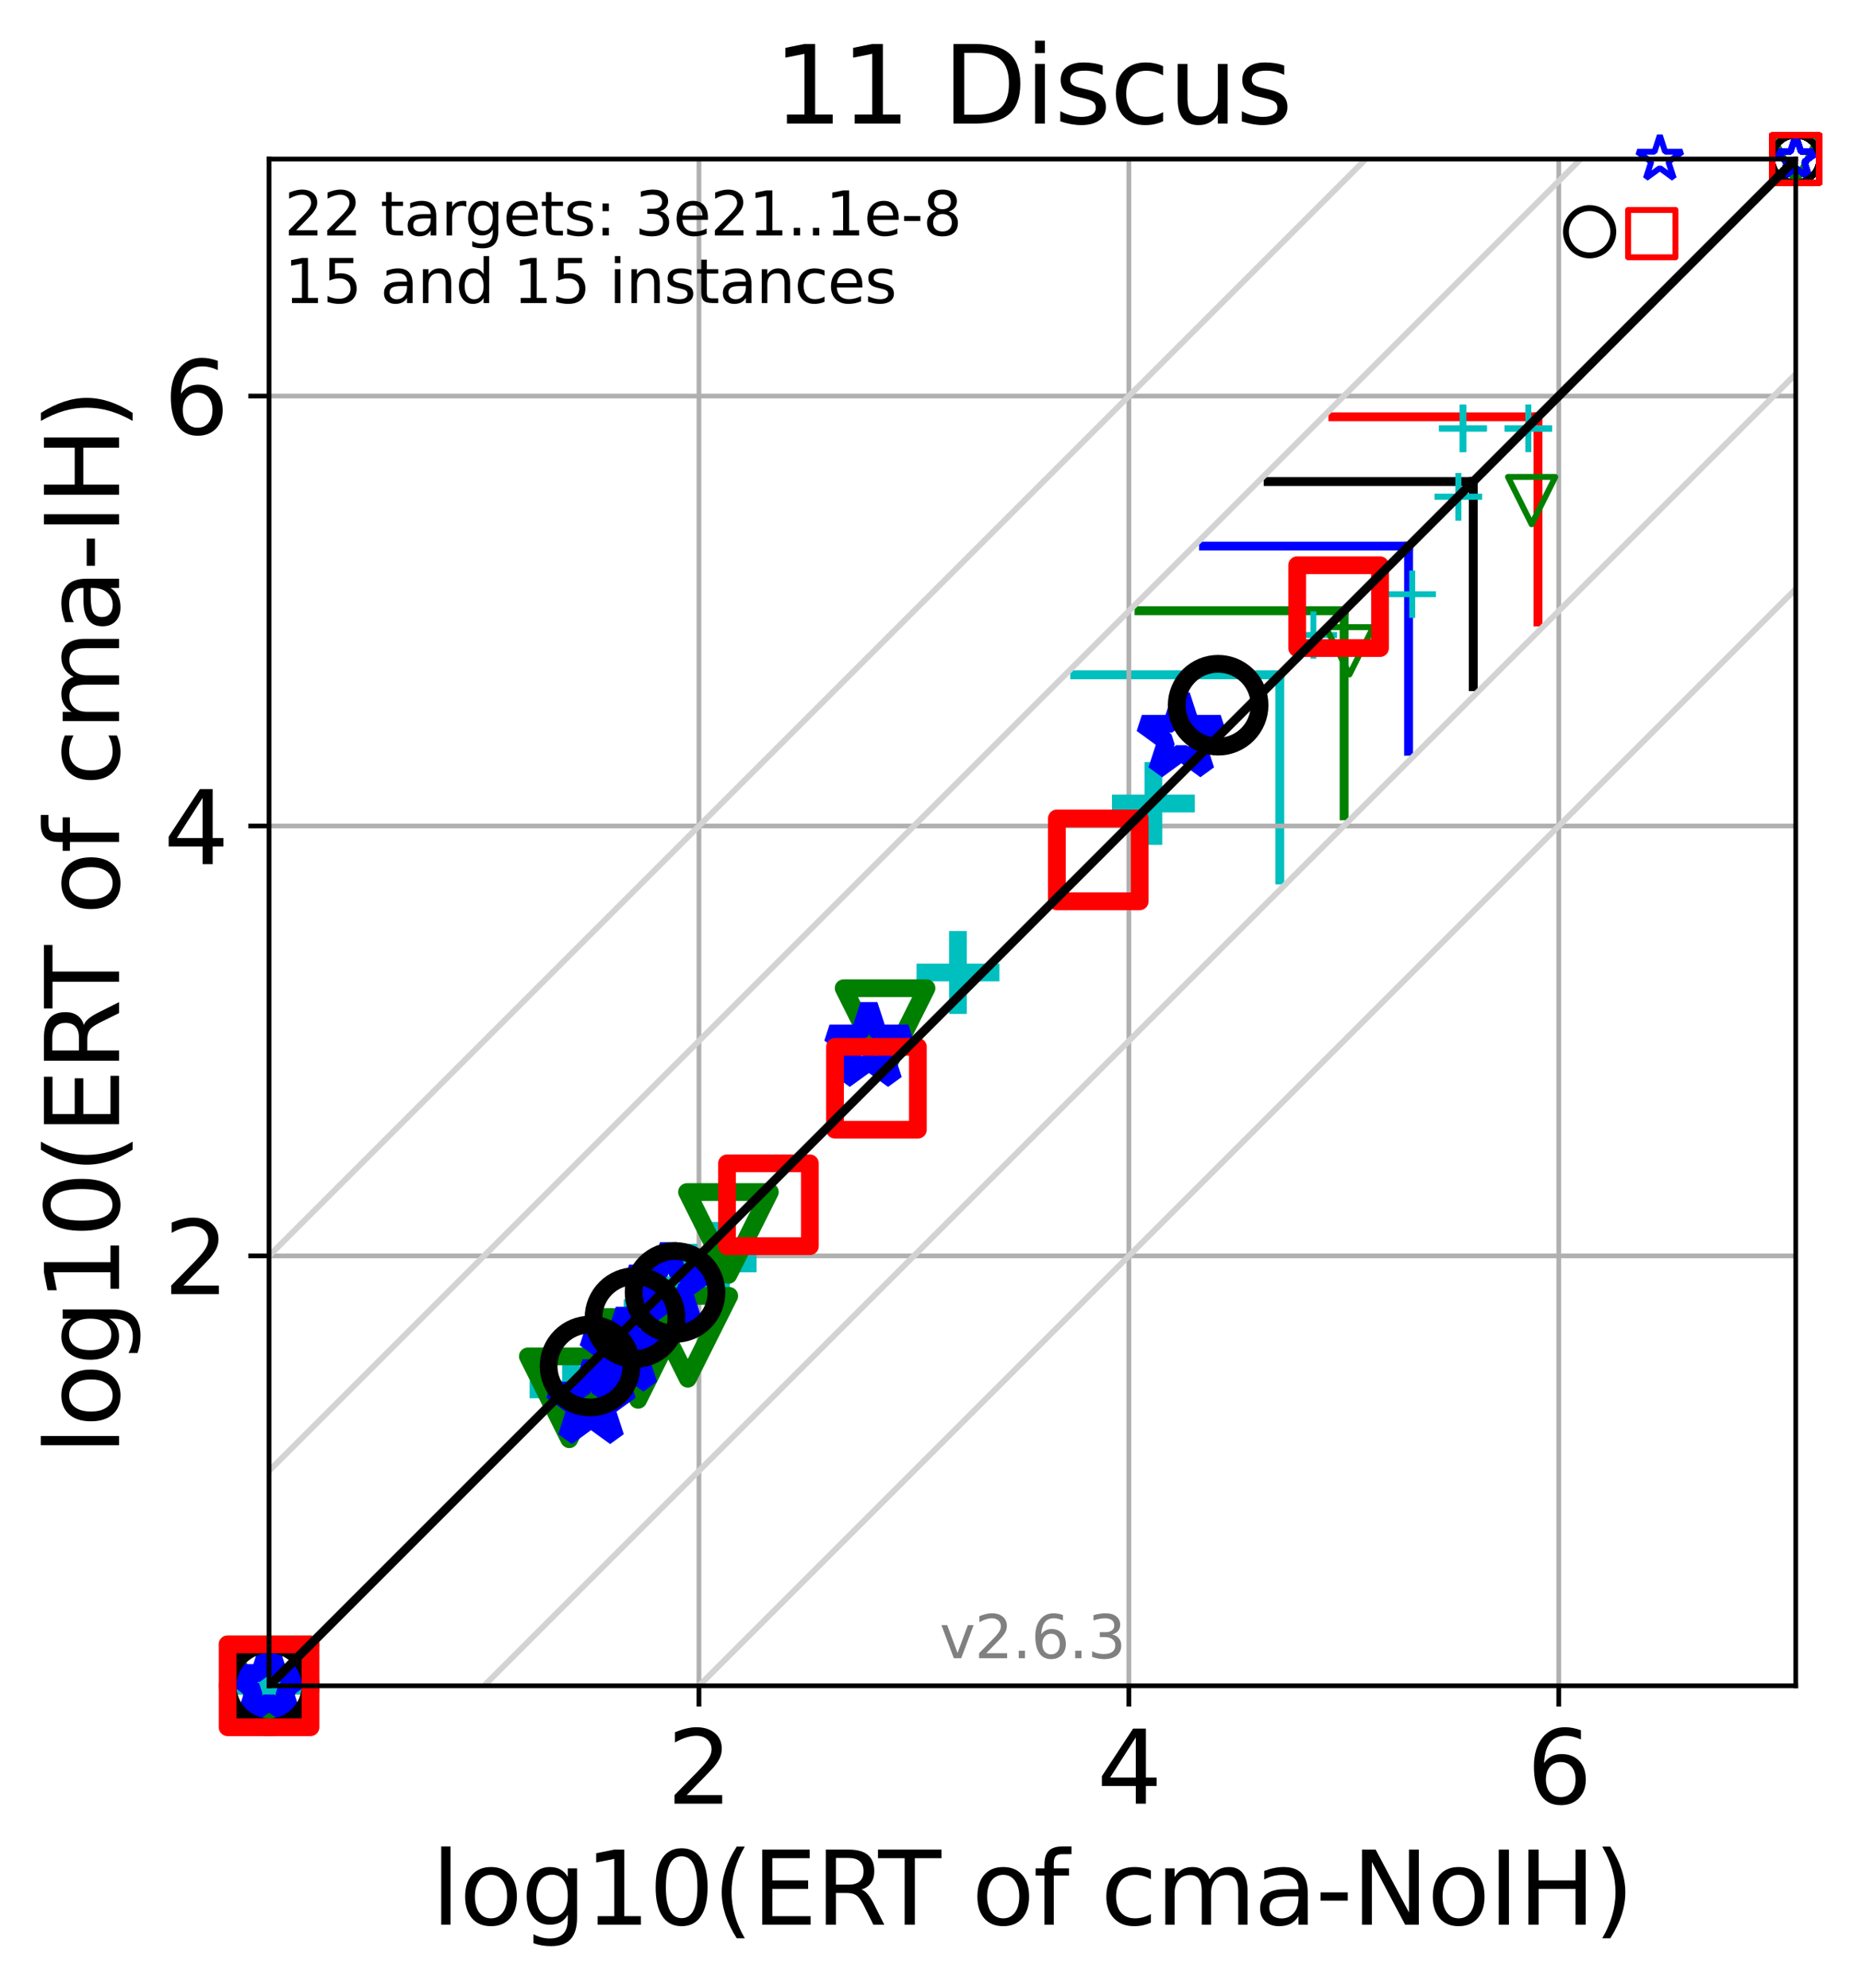 <?xml version="1.0" encoding="utf-8" standalone="no"?>
<!DOCTYPE svg PUBLIC "-//W3C//DTD SVG 1.1//EN"
  "http://www.w3.org/Graphics/SVG/1.1/DTD/svg11.dtd">
<svg height="335.983pt" version="1.1" viewBox="0 0 314.669 335.983" width="314.669pt" xmlns="http://www.w3.org/2000/svg" xmlns:xlink="http://www.w3.org/1999/xlink">
 <defs>
  <style type="text/css">*{stroke-linecap:butt;stroke-linejoin:round;}</style>
 </defs>
 <g id="figure_1">
  <g id="patch_1">
   <path d="M 0 335.983 
L 314.669 335.983 
L 314.669 -0 
L 0 -0 
z
" style="fill:#ffffff;"/>
  </g>
  <g id="axes_1">
   <g id="patch_2">
    <path d="M 45.469 284.877 
L 303.469 284.877 
L 303.469 26.877 
L 45.469 26.877 
z
" style="fill:#ffffff;"/>
   </g>
   <g id="line2d_1">
    <path clip-path="url(#p638dc350b0)" d="M 216.282 148.694 
L 216.282 114.031 
" style="fill:none;stroke:#00bfbf;stroke-linecap:square;stroke-width:1.5;"/>
   </g>
   <g id="line2d_2">
    <path clip-path="url(#p638dc350b0)" d="M 181.619 114.031 
L 216.282 114.031 
" style="fill:none;stroke:#00bfbf;stroke-linecap:square;stroke-width:1.5;"/>
   </g>
   <g id="line2d_3">
    <path clip-path="url(#p638dc350b0)" d="M 227.148 137.861 
L 227.148 103.198 
" style="fill:none;stroke:#008000;stroke-linecap:square;stroke-width:1.5;"/>
   </g>
   <g id="line2d_4">
    <path clip-path="url(#p638dc350b0)" d="M 192.485 103.198 
L 227.148 103.198 
" style="fill:none;stroke:#008000;stroke-linecap:square;stroke-width:1.5;"/>
   </g>
   <g id="line2d_5">
    <path clip-path="url(#p638dc350b0)" d="M 238.046 126.95 
L 238.046 92.287 
" style="fill:none;stroke:#0000ff;stroke-linecap:square;stroke-width:1.5;"/>
   </g>
   <g id="line2d_6">
    <path clip-path="url(#p638dc350b0)" d="M 203.383 92.287 
L 238.046 92.287 
" style="fill:none;stroke:#0000ff;stroke-linecap:square;stroke-width:1.5;"/>
   </g>
   <g id="line2d_7">
    <path clip-path="url(#p638dc350b0)" d="M 248.974 116.035 
L 248.974 81.372 
" style="fill:none;stroke:#000000;stroke-linecap:square;stroke-width:1.5;"/>
   </g>
   <g id="line2d_8">
    <path clip-path="url(#p638dc350b0)" d="M 214.311 81.372 
L 248.974 81.372 
" style="fill:none;stroke:#000000;stroke-linecap:square;stroke-width:1.5;"/>
   </g>
   <g id="line2d_9">
    <path clip-path="url(#p638dc350b0)" d="M 259.91 105.099 
L 259.91 70.436 
" style="fill:none;stroke:#ff0000;stroke-linecap:square;stroke-width:1.5;"/>
   </g>
   <g id="line2d_10">
    <path clip-path="url(#p638dc350b0)" d="M 225.247 70.436 
L 259.91 70.436 
" style="fill:none;stroke:#ff0000;stroke-linecap:square;stroke-width:1.5;"/>
   </g>
   <g id="matplotlib.axis_1">
    <g id="xtick_1">
     <g id="line2d_11">
      <path clip-path="url(#p638dc350b0)" d="M 118.12 284.877 
L 118.12 26.877 
" style="fill:none;stroke:#b0b0b0;stroke-linecap:square;stroke-width:0.8;"/>
     </g>
     <g id="line2d_12">
      <defs>
       <path d="M 0 0 
L 0 3.5 
" id="m51eb4100ab" style="stroke:#000000;stroke-width:0.8;"/>
      </defs>
      <g>
       <use style="stroke:#000000;stroke-width:0.8;" x="118.12" xlink:href="#m51eb4100ab" y="284.877"/>
      </g>
     </g>
     <g id="text_1">
      <!-- 2 -->
      <g transform="translate(112.711 304.795)scale(0.17 -0.17)">
       <defs>
        <path d="M 1228 531 
L 3431 531 
L 3431 0 
L 469 0 
L 469 531 
Q 828 903 1448 1529 
Q 2069 2156 2228 2338 
Q 2531 2678 2651 2914 
Q 2772 3150 2772 3378 
Q 2772 3750 2511 3984 
Q 2250 4219 1831 4219 
Q 1534 4219 1204 4116 
Q 875 4013 500 3803 
L 500 4441 
Q 881 4594 1212 4672 
Q 1544 4750 1819 4750 
Q 2544 4750 2975 4387 
Q 3406 4025 3406 3419 
Q 3406 3131 3298 2873 
Q 3191 2616 2906 2266 
Q 2828 2175 2409 1742 
Q 1991 1309 1228 531 
z
" id="DejaVuSans-32" transform="scale(0.016)"/>
       </defs>
       <use xlink:href="#DejaVuSans-32"/>
      </g>
     </g>
    </g>
    <g id="xtick_2">
     <g id="line2d_13">
      <path clip-path="url(#p638dc350b0)" d="M 190.77 284.877 
L 190.77 26.877 
" style="fill:none;stroke:#b0b0b0;stroke-linecap:square;stroke-width:0.8;"/>
     </g>
     <g id="line2d_14">
      <g>
       <use style="stroke:#000000;stroke-width:0.8;" x="190.77" xlink:href="#m51eb4100ab" y="284.877"/>
      </g>
     </g>
     <g id="text_2">
      <!-- 4 -->
      <g transform="translate(185.362 304.795)scale(0.17 -0.17)">
       <defs>
        <path d="M 2419 4116 
L 825 1625 
L 2419 1625 
L 2419 4116 
z
M 2253 4666 
L 3047 4666 
L 3047 1625 
L 3713 1625 
L 3713 1100 
L 3047 1100 
L 3047 0 
L 2419 0 
L 2419 1100 
L 313 1100 
L 313 1709 
L 2253 4666 
z
" id="DejaVuSans-34" transform="scale(0.016)"/>
       </defs>
       <use xlink:href="#DejaVuSans-34"/>
      </g>
     </g>
    </g>
    <g id="xtick_3">
     <g id="line2d_15">
      <path clip-path="url(#p638dc350b0)" d="M 263.42 284.877 
L 263.42 26.877 
" style="fill:none;stroke:#b0b0b0;stroke-linecap:square;stroke-width:0.8;"/>
     </g>
     <g id="line2d_16">
      <g>
       <use style="stroke:#000000;stroke-width:0.8;" x="263.42" xlink:href="#m51eb4100ab" y="284.877"/>
      </g>
     </g>
     <g id="text_3">
      <!-- 6 -->
      <g transform="translate(258.012 304.795)scale(0.17 -0.17)">
       <defs>
        <path d="M 2113 2584 
Q 1688 2584 1439 2293 
Q 1191 2003 1191 1497 
Q 1191 994 1439 701 
Q 1688 409 2113 409 
Q 2538 409 2786 701 
Q 3034 994 3034 1497 
Q 3034 2003 2786 2293 
Q 2538 2584 2113 2584 
z
M 3366 4563 
L 3366 3988 
Q 3128 4100 2886 4159 
Q 2644 4219 2406 4219 
Q 1781 4219 1451 3797 
Q 1122 3375 1075 2522 
Q 1259 2794 1537 2939 
Q 1816 3084 2150 3084 
Q 2853 3084 3261 2657 
Q 3669 2231 3669 1497 
Q 3669 778 3244 343 
Q 2819 -91 2113 -91 
Q 1303 -91 875 529 
Q 447 1150 447 2328 
Q 447 3434 972 4092 
Q 1497 4750 2381 4750 
Q 2619 4750 2861 4703 
Q 3103 4656 3366 4563 
z
" id="DejaVuSans-36" transform="scale(0.016)"/>
       </defs>
       <use xlink:href="#DejaVuSans-36"/>
      </g>
     </g>
    </g>
    <g id="text_4">
     <!-- log10(ERT of cma-NoIH) -->
     <g transform="translate(72.925 325.247)scale(0.17 -0.17)">
      <defs>
       <path d="M 603 4863 
L 1178 4863 
L 1178 0 
L 603 0 
L 603 4863 
z
" id="DejaVuSans-6c" transform="scale(0.016)"/>
       <path d="M 1959 3097 
Q 1497 3097 1228 2736 
Q 959 2375 959 1747 
Q 959 1119 1226 758 
Q 1494 397 1959 397 
Q 2419 397 2687 759 
Q 2956 1122 2956 1747 
Q 2956 2369 2687 2733 
Q 2419 3097 1959 3097 
z
M 1959 3584 
Q 2709 3584 3137 3096 
Q 3566 2609 3566 1747 
Q 3566 888 3137 398 
Q 2709 -91 1959 -91 
Q 1206 -91 779 398 
Q 353 888 353 1747 
Q 353 2609 779 3096 
Q 1206 3584 1959 3584 
z
" id="DejaVuSans-6f" transform="scale(0.016)"/>
       <path d="M 2906 1791 
Q 2906 2416 2648 2759 
Q 2391 3103 1925 3103 
Q 1463 3103 1205 2759 
Q 947 2416 947 1791 
Q 947 1169 1205 825 
Q 1463 481 1925 481 
Q 2391 481 2648 825 
Q 2906 1169 2906 1791 
z
M 3481 434 
Q 3481 -459 3084 -895 
Q 2688 -1331 1869 -1331 
Q 1566 -1331 1297 -1286 
Q 1028 -1241 775 -1147 
L 775 -588 
Q 1028 -725 1275 -790 
Q 1522 -856 1778 -856 
Q 2344 -856 2625 -561 
Q 2906 -266 2906 331 
L 2906 616 
Q 2728 306 2450 153 
Q 2172 0 1784 0 
Q 1141 0 747 490 
Q 353 981 353 1791 
Q 353 2603 747 3093 
Q 1141 3584 1784 3584 
Q 2172 3584 2450 3431 
Q 2728 3278 2906 2969 
L 2906 3500 
L 3481 3500 
L 3481 434 
z
" id="DejaVuSans-67" transform="scale(0.016)"/>
       <path d="M 794 531 
L 1825 531 
L 1825 4091 
L 703 3866 
L 703 4441 
L 1819 4666 
L 2450 4666 
L 2450 531 
L 3481 531 
L 3481 0 
L 794 0 
L 794 531 
z
" id="DejaVuSans-31" transform="scale(0.016)"/>
       <path d="M 2034 4250 
Q 1547 4250 1301 3770 
Q 1056 3291 1056 2328 
Q 1056 1369 1301 889 
Q 1547 409 2034 409 
Q 2525 409 2770 889 
Q 3016 1369 3016 2328 
Q 3016 3291 2770 3770 
Q 2525 4250 2034 4250 
z
M 2034 4750 
Q 2819 4750 3233 4129 
Q 3647 3509 3647 2328 
Q 3647 1150 3233 529 
Q 2819 -91 2034 -91 
Q 1250 -91 836 529 
Q 422 1150 422 2328 
Q 422 3509 836 4129 
Q 1250 4750 2034 4750 
z
" id="DejaVuSans-30" transform="scale(0.016)"/>
       <path d="M 1984 4856 
Q 1566 4138 1362 3434 
Q 1159 2731 1159 2009 
Q 1159 1288 1364 580 
Q 1569 -128 1984 -844 
L 1484 -844 
Q 1016 -109 783 600 
Q 550 1309 550 2009 
Q 550 2706 781 3412 
Q 1013 4119 1484 4856 
L 1984 4856 
z
" id="DejaVuSans-28" transform="scale(0.016)"/>
       <path d="M 628 4666 
L 3578 4666 
L 3578 4134 
L 1259 4134 
L 1259 2753 
L 3481 2753 
L 3481 2222 
L 1259 2222 
L 1259 531 
L 3634 531 
L 3634 0 
L 628 0 
L 628 4666 
z
" id="DejaVuSans-45" transform="scale(0.016)"/>
       <path d="M 2841 2188 
Q 3044 2119 3236 1894 
Q 3428 1669 3622 1275 
L 4263 0 
L 3584 0 
L 2988 1197 
Q 2756 1666 2539 1819 
Q 2322 1972 1947 1972 
L 1259 1972 
L 1259 0 
L 628 0 
L 628 4666 
L 2053 4666 
Q 2853 4666 3247 4331 
Q 3641 3997 3641 3322 
Q 3641 2881 3436 2590 
Q 3231 2300 2841 2188 
z
M 1259 4147 
L 1259 2491 
L 2053 2491 
Q 2509 2491 2742 2702 
Q 2975 2913 2975 3322 
Q 2975 3731 2742 3939 
Q 2509 4147 2053 4147 
L 1259 4147 
z
" id="DejaVuSans-52" transform="scale(0.016)"/>
       <path d="M -19 4666 
L 3928 4666 
L 3928 4134 
L 2272 4134 
L 2272 0 
L 1638 0 
L 1638 4134 
L -19 4134 
L -19 4666 
z
" id="DejaVuSans-54" transform="scale(0.016)"/>
       <path id="DejaVuSans-20" transform="scale(0.016)"/>
       <path d="M 2375 4863 
L 2375 4384 
L 1825 4384 
Q 1516 4384 1395 4259 
Q 1275 4134 1275 3809 
L 1275 3500 
L 2222 3500 
L 2222 3053 
L 1275 3053 
L 1275 0 
L 697 0 
L 697 3053 
L 147 3053 
L 147 3500 
L 697 3500 
L 697 3744 
Q 697 4328 969 4595 
Q 1241 4863 1831 4863 
L 2375 4863 
z
" id="DejaVuSans-66" transform="scale(0.016)"/>
       <path d="M 3122 3366 
L 3122 2828 
Q 2878 2963 2633 3030 
Q 2388 3097 2138 3097 
Q 1578 3097 1268 2742 
Q 959 2388 959 1747 
Q 959 1106 1268 751 
Q 1578 397 2138 397 
Q 2388 397 2633 464 
Q 2878 531 3122 666 
L 3122 134 
Q 2881 22 2623 -34 
Q 2366 -91 2075 -91 
Q 1284 -91 818 406 
Q 353 903 353 1747 
Q 353 2603 823 3093 
Q 1294 3584 2113 3584 
Q 2378 3584 2631 3529 
Q 2884 3475 3122 3366 
z
" id="DejaVuSans-63" transform="scale(0.016)"/>
       <path d="M 3328 2828 
Q 3544 3216 3844 3400 
Q 4144 3584 4550 3584 
Q 5097 3584 5394 3201 
Q 5691 2819 5691 2113 
L 5691 0 
L 5113 0 
L 5113 2094 
Q 5113 2597 4934 2840 
Q 4756 3084 4391 3084 
Q 3944 3084 3684 2787 
Q 3425 2491 3425 1978 
L 3425 0 
L 2847 0 
L 2847 2094 
Q 2847 2600 2669 2842 
Q 2491 3084 2119 3084 
Q 1678 3084 1418 2786 
Q 1159 2488 1159 1978 
L 1159 0 
L 581 0 
L 581 3500 
L 1159 3500 
L 1159 2956 
Q 1356 3278 1631 3431 
Q 1906 3584 2284 3584 
Q 2666 3584 2933 3390 
Q 3200 3197 3328 2828 
z
" id="DejaVuSans-6d" transform="scale(0.016)"/>
       <path d="M 2194 1759 
Q 1497 1759 1228 1600 
Q 959 1441 959 1056 
Q 959 750 1161 570 
Q 1363 391 1709 391 
Q 2188 391 2477 730 
Q 2766 1069 2766 1631 
L 2766 1759 
L 2194 1759 
z
M 3341 1997 
L 3341 0 
L 2766 0 
L 2766 531 
Q 2569 213 2275 61 
Q 1981 -91 1556 -91 
Q 1019 -91 701 211 
Q 384 513 384 1019 
Q 384 1609 779 1909 
Q 1175 2209 1959 2209 
L 2766 2209 
L 2766 2266 
Q 2766 2663 2505 2880 
Q 2244 3097 1772 3097 
Q 1472 3097 1187 3025 
Q 903 2953 641 2809 
L 641 3341 
Q 956 3463 1253 3523 
Q 1550 3584 1831 3584 
Q 2591 3584 2966 3190 
Q 3341 2797 3341 1997 
z
" id="DejaVuSans-61" transform="scale(0.016)"/>
       <path d="M 313 2009 
L 1997 2009 
L 1997 1497 
L 313 1497 
L 313 2009 
z
" id="DejaVuSans-2d" transform="scale(0.016)"/>
       <path d="M 628 4666 
L 1478 4666 
L 3547 763 
L 3547 4666 
L 4159 4666 
L 4159 0 
L 3309 0 
L 1241 3903 
L 1241 0 
L 628 0 
L 628 4666 
z
" id="DejaVuSans-4e" transform="scale(0.016)"/>
       <path d="M 628 4666 
L 1259 4666 
L 1259 0 
L 628 0 
L 628 4666 
z
" id="DejaVuSans-49" transform="scale(0.016)"/>
       <path d="M 628 4666 
L 1259 4666 
L 1259 2753 
L 3553 2753 
L 3553 4666 
L 4184 4666 
L 4184 0 
L 3553 0 
L 3553 2222 
L 1259 2222 
L 1259 0 
L 628 0 
L 628 4666 
z
" id="DejaVuSans-48" transform="scale(0.016)"/>
       <path d="M 513 4856 
L 1013 4856 
Q 1481 4119 1714 3412 
Q 1947 2706 1947 2009 
Q 1947 1309 1714 600 
Q 1481 -109 1013 -844 
L 513 -844 
Q 928 -128 1133 580 
Q 1338 1288 1338 2009 
Q 1338 2731 1133 3434 
Q 928 4138 513 4856 
z
" id="DejaVuSans-29" transform="scale(0.016)"/>
      </defs>
      <use xlink:href="#DejaVuSans-6c"/>
      <use x="27.783" xlink:href="#DejaVuSans-6f"/>
      <use x="88.965" xlink:href="#DejaVuSans-67"/>
      <use x="152.441" xlink:href="#DejaVuSans-31"/>
      <use x="216.064" xlink:href="#DejaVuSans-30"/>
      <use x="279.688" xlink:href="#DejaVuSans-28"/>
      <use x="318.701" xlink:href="#DejaVuSans-45"/>
      <use x="381.885" xlink:href="#DejaVuSans-52"/>
      <use x="444.117" xlink:href="#DejaVuSans-54"/>
      <use x="505.201" xlink:href="#DejaVuSans-20"/>
      <use x="536.988" xlink:href="#DejaVuSans-6f"/>
      <use x="598.17" xlink:href="#DejaVuSans-66"/>
      <use x="633.375" xlink:href="#DejaVuSans-20"/>
      <use x="665.162" xlink:href="#DejaVuSans-63"/>
      <use x="720.143" xlink:href="#DejaVuSans-6d"/>
      <use x="817.555" xlink:href="#DejaVuSans-61"/>
      <use x="878.834" xlink:href="#DejaVuSans-2d"/>
      <use x="914.918" xlink:href="#DejaVuSans-4e"/>
      <use x="989.723" xlink:href="#DejaVuSans-6f"/>
      <use x="1050.904" xlink:href="#DejaVuSans-49"/>
      <use x="1080.396" xlink:href="#DejaVuSans-48"/>
      <use x="1155.592" xlink:href="#DejaVuSans-29"/>
     </g>
    </g>
   </g>
   <g id="matplotlib.axis_2">
    <g id="ytick_1">
     <g id="line2d_17">
      <path clip-path="url(#p638dc350b0)" d="M 45.469 212.227 
L 303.469 212.227 
" style="fill:none;stroke:#b0b0b0;stroke-linecap:square;stroke-width:0.8;"/>
     </g>
     <g id="line2d_18">
      <defs>
       <path d="M 0 0 
L -3.5 0 
" id="mbcf0c9a6e2" style="stroke:#000000;stroke-width:0.8;"/>
      </defs>
      <g>
       <use style="stroke:#000000;stroke-width:0.8;" x="45.469" xlink:href="#mbcf0c9a6e2" y="212.227"/>
      </g>
     </g>
     <g id="text_5">
      <!-- 2 -->
      <g transform="translate(27.653 218.685)scale(0.17 -0.17)">
       <use xlink:href="#DejaVuSans-32"/>
      </g>
     </g>
    </g>
    <g id="ytick_2">
     <g id="line2d_19">
      <path clip-path="url(#p638dc350b0)" d="M 45.469 139.576 
L 303.469 139.576 
" style="fill:none;stroke:#b0b0b0;stroke-linecap:square;stroke-width:0.8;"/>
     </g>
     <g id="line2d_20">
      <g>
       <use style="stroke:#000000;stroke-width:0.8;" x="45.469" xlink:href="#mbcf0c9a6e2" y="139.576"/>
      </g>
     </g>
     <g id="text_6">
      <!-- 4 -->
      <g transform="translate(27.653 146.035)scale(0.17 -0.17)">
       <use xlink:href="#DejaVuSans-34"/>
      </g>
     </g>
    </g>
    <g id="ytick_3">
     <g id="line2d_21">
      <path clip-path="url(#p638dc350b0)" d="M 45.469 66.926 
L 303.469 66.926 
" style="fill:none;stroke:#b0b0b0;stroke-linecap:square;stroke-width:0.8;"/>
     </g>
     <g id="line2d_22">
      <g>
       <use style="stroke:#000000;stroke-width:0.8;" x="45.469" xlink:href="#mbcf0c9a6e2" y="66.926"/>
      </g>
     </g>
     <g id="text_7">
      <!-- 6 -->
      <g transform="translate(27.653 73.385)scale(0.17 -0.17)">
       <use xlink:href="#DejaVuSans-36"/>
      </g>
     </g>
    </g>
    <g id="text_8">
     <!-- log10(ERT of cma-IH) -->
     <g transform="translate(20.117 245.862)rotate(-90)scale(0.17 -0.17)">
      <use xlink:href="#DejaVuSans-6c"/>
      <use x="27.783" xlink:href="#DejaVuSans-6f"/>
      <use x="88.965" xlink:href="#DejaVuSans-67"/>
      <use x="152.441" xlink:href="#DejaVuSans-31"/>
      <use x="216.064" xlink:href="#DejaVuSans-30"/>
      <use x="279.688" xlink:href="#DejaVuSans-28"/>
      <use x="318.701" xlink:href="#DejaVuSans-45"/>
      <use x="381.885" xlink:href="#DejaVuSans-52"/>
      <use x="444.117" xlink:href="#DejaVuSans-54"/>
      <use x="505.201" xlink:href="#DejaVuSans-20"/>
      <use x="536.988" xlink:href="#DejaVuSans-6f"/>
      <use x="598.17" xlink:href="#DejaVuSans-66"/>
      <use x="633.375" xlink:href="#DejaVuSans-20"/>
      <use x="665.162" xlink:href="#DejaVuSans-63"/>
      <use x="720.143" xlink:href="#DejaVuSans-6d"/>
      <use x="817.555" xlink:href="#DejaVuSans-61"/>
      <use x="878.834" xlink:href="#DejaVuSans-2d"/>
      <use x="914.918" xlink:href="#DejaVuSans-49"/>
      <use x="944.41" xlink:href="#DejaVuSans-48"/>
      <use x="1019.605" xlink:href="#DejaVuSans-29"/>
     </g>
    </g>
   </g>
   <g id="line2d_23">
    <defs>
     <path d="M -7 0 
L 7 0 
M 0 7 
L 0 -7 
" id="mc6259839fd" style="stroke:#00bfbf;stroke-width:3;"/>
    </defs>
    <g>
     <use style="fill-opacity:0;stroke:#00bfbf;stroke-width:3;" x="45.469" xlink:href="#mc6259839fd" y="284.877"/>
     <use style="fill-opacity:0;stroke:#00bfbf;stroke-width:3;" x="96.5" xlink:href="#mc6259839fd" y="234.785"/>
     <use style="fill-opacity:0;stroke:#00bfbf;stroke-width:3;" x="106.909" xlink:href="#mc6259839fd" y="226.551"/>
     <use style="fill-opacity:0;stroke:#00bfbf;stroke-width:3;" x="108.36" xlink:href="#mc6259839fd" y="224.546"/>
     <use style="fill-opacity:0;stroke:#00bfbf;stroke-width:3;" x="116.34" xlink:href="#mc6259839fd" y="217.192"/>
     <use style="fill-opacity:0;stroke:#00bfbf;stroke-width:3;" x="120.855" xlink:href="#mc6259839fd" y="213.496"/>
     <use style="fill-opacity:0;stroke:#00bfbf;stroke-width:3;" x="161.891" xlink:href="#mc6259839fd" y="164.336"/>
     <use style="fill-opacity:0;stroke:#00bfbf;stroke-width:3;" x="194.918" xlink:href="#mc6259839fd" y="135.778"/>
    </g>
   </g>
   <g id="line2d_24">
    <defs>
     <path d="M -4 0 
L 4 0 
M 0 4 
L 0 -4 
" id="m407da140e6" style="stroke:#00bfbf;"/>
    </defs>
    <g>
     <use style="fill-opacity:0;stroke:#00bfbf;" x="221.96" xlink:href="#m407da140e6" y="107.314"/>
     <use style="fill-opacity:0;stroke:#00bfbf;" x="238.661" xlink:href="#m407da140e6" y="100.411"/>
     <use style="fill-opacity:0;stroke:#00bfbf;" x="246.458" xlink:href="#m407da140e6" y="83.945"/>
     <use style="fill-opacity:0;stroke:#00bfbf;" x="246.458" xlink:href="#m407da140e6" y="83.945"/>
     <use style="fill-opacity:0;stroke:#00bfbf;" x="246.458" xlink:href="#m407da140e6" y="83.934"/>
     <use style="fill-opacity:0;stroke:#00bfbf;" x="247.152" xlink:href="#m407da140e6" y="72.406"/>
     <use style="fill-opacity:0;stroke:#00bfbf;" x="247.231" xlink:href="#m407da140e6" y="72.406"/>
     <use style="fill-opacity:0;stroke:#00bfbf;" x="247.272" xlink:href="#m407da140e6" y="72.406"/>
     <use style="fill-opacity:0;stroke:#00bfbf;" x="247.276" xlink:href="#m407da140e6" y="72.401"/>
     <use style="fill-opacity:0;stroke:#00bfbf;" x="258.276" xlink:href="#m407da140e6" y="72.401"/>
     <use style="fill-opacity:0;stroke:#00bfbf;" x="258.276" xlink:href="#m407da140e6" y="72.401"/>
     <use style="fill-opacity:0;stroke:#00bfbf;" x="258.276" xlink:href="#m407da140e6" y="72.401"/>
     <use style="fill-opacity:0;stroke:#00bfbf;" x="258.28" xlink:href="#m407da140e6" y="72.4"/>
     <use style="fill-opacity:0;stroke:#00bfbf;" x="258.28" xlink:href="#m407da140e6" y="72.4"/>
    </g>
   </g>
   <g id="line2d_25">
    <defs>
     <path d="M -0 7 
L 7 -7 
L -7 -7 
z
" id="ma2c451245f" style="stroke:#008000;stroke-linejoin:miter;stroke-width:3;"/>
    </defs>
    <g>
     <use style="fill-opacity:0;stroke:#008000;stroke-linejoin:miter;stroke-width:3;" x="45.469" xlink:href="#ma2c451245f" y="284.877"/>
     <use style="fill-opacity:0;stroke:#008000;stroke-linejoin:miter;stroke-width:3;" x="96.207" xlink:href="#ma2c451245f" y="236.209"/>
     <use style="fill-opacity:0;stroke:#008000;stroke-linejoin:miter;stroke-width:3;" x="107.844" xlink:href="#ma2c451245f" y="229.558"/>
     <use style="fill-opacity:0;stroke:#008000;stroke-linejoin:miter;stroke-width:3;" x="116.234" xlink:href="#ma2c451245f" y="225.988"/>
     <use style="fill-opacity:0;stroke:#008000;stroke-linejoin:miter;stroke-width:3;" x="123.101" xlink:href="#ma2c451245f" y="208.439"/>
     <use style="fill-opacity:0;stroke:#008000;stroke-linejoin:miter;stroke-width:3;" x="149.575" xlink:href="#ma2c451245f" y="173.993"/>
    </g>
   </g>
   <g id="line2d_26">
    <defs>
     <path d="M -0 4 
L 4 -4 
L -4 -4 
z
" id="m13c6d284e9" style="stroke:#008000;stroke-linejoin:miter;"/>
    </defs>
    <g>
     <use style="fill-opacity:0;stroke:#008000;stroke-linejoin:miter;" x="228.056" xlink:href="#m13c6d284e9" y="109.98"/>
     <use style="fill-opacity:0;stroke:#008000;stroke-linejoin:miter;" x="258.838" xlink:href="#m13c6d284e9" y="84.597"/>
    </g>
   </g>
   <g id="line2d_27">
    <g>
     <use style="fill-opacity:0;stroke:#008000;stroke-linejoin:miter;" x="303.469" xlink:href="#m13c6d284e9" y="26.877"/>
     <use style="fill-opacity:0;stroke:#008000;stroke-linejoin:miter;" x="303.469" xlink:href="#m13c6d284e9" y="26.877"/>
     <use style="fill-opacity:0;stroke:#008000;stroke-linejoin:miter;" x="303.469" xlink:href="#m13c6d284e9" y="26.877"/>
     <use style="fill-opacity:0;stroke:#008000;stroke-linejoin:miter;" x="303.469" xlink:href="#m13c6d284e9" y="26.877"/>
     <use style="fill-opacity:0;stroke:#008000;stroke-linejoin:miter;" x="303.469" xlink:href="#m13c6d284e9" y="26.877"/>
     <use style="fill-opacity:0;stroke:#008000;stroke-linejoin:miter;" x="303.469" xlink:href="#m13c6d284e9" y="26.877"/>
     <use style="fill-opacity:0;stroke:#008000;stroke-linejoin:miter;" x="303.469" xlink:href="#m13c6d284e9" y="26.877"/>
     <use style="fill-opacity:0;stroke:#008000;stroke-linejoin:miter;" x="303.469" xlink:href="#m13c6d284e9" y="26.877"/>
     <use style="fill-opacity:0;stroke:#008000;stroke-linejoin:miter;" x="303.469" xlink:href="#m13c6d284e9" y="26.877"/>
     <use style="fill-opacity:0;stroke:#008000;stroke-linejoin:miter;" x="303.469" xlink:href="#m13c6d284e9" y="26.877"/>
     <use style="fill-opacity:0;stroke:#008000;stroke-linejoin:miter;" x="303.469" xlink:href="#m13c6d284e9" y="26.877"/>
     <use style="fill-opacity:0;stroke:#008000;stroke-linejoin:miter;" x="303.469" xlink:href="#m13c6d284e9" y="26.877"/>
     <use style="fill-opacity:0;stroke:#008000;stroke-linejoin:miter;" x="303.469" xlink:href="#m13c6d284e9" y="26.877"/>
     <use style="fill-opacity:0;stroke:#008000;stroke-linejoin:miter;" x="303.469" xlink:href="#m13c6d284e9" y="26.877"/>
    </g>
   </g>
   <g id="line2d_28">
    <defs>
     <path d="M 0 -7 
L -1.572 -2.163 
L -6.657 -2.163 
L -2.543 0.826 
L -4.114 5.663 
L -0 2.674 
L 4.114 5.663 
L 2.543 0.826 
L 6.657 -2.163 
L 1.572 -2.163 
z
" id="mbacc37d53e" style="stroke:#0000ff;stroke-linejoin:bevel;stroke-width:3;"/>
    </defs>
    <g>
     <use style="fill-opacity:0;stroke:#0000ff;stroke-linejoin:bevel;stroke-width:3;" x="45.469" xlink:href="#mbacc37d53e" y="284.877"/>
     <use style="fill-opacity:0;stroke:#0000ff;stroke-linejoin:bevel;stroke-width:3;" x="99.879" xlink:href="#mbacc37d53e" y="237.151"/>
     <use style="fill-opacity:0;stroke:#0000ff;stroke-linejoin:bevel;stroke-width:3;" x="105.499" xlink:href="#mbacc37d53e" y="228.286"/>
     <use style="fill-opacity:0;stroke:#0000ff;stroke-linejoin:bevel;stroke-width:3;" x="112.966" xlink:href="#mbacc37d53e" y="217.365"/>
     <use style="fill-opacity:0;stroke:#0000ff;stroke-linejoin:bevel;stroke-width:3;" x="146.847" xlink:href="#mbacc37d53e" y="176.796"/>
     <use style="fill-opacity:0;stroke:#0000ff;stroke-linejoin:bevel;stroke-width:3;" x="199.628" xlink:href="#mbacc37d53e" y="124.469"/>
    </g>
   </g>
   <g id="line2d_29">
    <defs>
     <path d="M 0 -4 
L -0.898 -1.236 
L -3.804 -1.236 
L -1.453 0.472 
L -2.351 3.236 
L -0 1.528 
L 2.351 3.236 
L 1.453 0.472 
L 3.804 -1.236 
L 0.898 -1.236 
z
" id="mc817a9b6e6" style="stroke:#0000ff;stroke-linejoin:bevel;"/>
    </defs>
    <g>
     <use style="fill-opacity:0;stroke:#0000ff;stroke-linejoin:bevel;" x="280.502" xlink:href="#mc817a9b6e6" y="26.877"/>
    </g>
   </g>
   <g id="line2d_30">
    <g>
     <use style="fill-opacity:0;stroke:#0000ff;stroke-linejoin:bevel;" x="303.469" xlink:href="#mc817a9b6e6" y="26.877"/>
     <use style="fill-opacity:0;stroke:#0000ff;stroke-linejoin:bevel;" x="303.469" xlink:href="#mc817a9b6e6" y="26.877"/>
     <use style="fill-opacity:0;stroke:#0000ff;stroke-linejoin:bevel;" x="303.469" xlink:href="#mc817a9b6e6" y="26.877"/>
     <use style="fill-opacity:0;stroke:#0000ff;stroke-linejoin:bevel;" x="303.469" xlink:href="#mc817a9b6e6" y="26.877"/>
     <use style="fill-opacity:0;stroke:#0000ff;stroke-linejoin:bevel;" x="303.469" xlink:href="#mc817a9b6e6" y="26.877"/>
     <use style="fill-opacity:0;stroke:#0000ff;stroke-linejoin:bevel;" x="303.469" xlink:href="#mc817a9b6e6" y="26.877"/>
     <use style="fill-opacity:0;stroke:#0000ff;stroke-linejoin:bevel;" x="303.469" xlink:href="#mc817a9b6e6" y="26.877"/>
     <use style="fill-opacity:0;stroke:#0000ff;stroke-linejoin:bevel;" x="303.469" xlink:href="#mc817a9b6e6" y="26.877"/>
     <use style="fill-opacity:0;stroke:#0000ff;stroke-linejoin:bevel;" x="303.469" xlink:href="#mc817a9b6e6" y="26.877"/>
     <use style="fill-opacity:0;stroke:#0000ff;stroke-linejoin:bevel;" x="303.469" xlink:href="#mc817a9b6e6" y="26.877"/>
     <use style="fill-opacity:0;stroke:#0000ff;stroke-linejoin:bevel;" x="303.469" xlink:href="#mc817a9b6e6" y="26.877"/>
     <use style="fill-opacity:0;stroke:#0000ff;stroke-linejoin:bevel;" x="303.469" xlink:href="#mc817a9b6e6" y="26.877"/>
     <use style="fill-opacity:0;stroke:#0000ff;stroke-linejoin:bevel;" x="303.469" xlink:href="#mc817a9b6e6" y="26.877"/>
     <use style="fill-opacity:0;stroke:#0000ff;stroke-linejoin:bevel;" x="303.469" xlink:href="#mc817a9b6e6" y="26.877"/>
     <use style="fill-opacity:0;stroke:#0000ff;stroke-linejoin:bevel;" x="303.469" xlink:href="#mc817a9b6e6" y="26.877"/>
    </g>
   </g>
   <g id="line2d_31">
    <defs>
     <path d="M 0 7 
C 1.856 7 3.637 6.262 4.95 4.95 
C 6.262 3.637 7 1.856 7 0 
C 7 -1.856 6.262 -3.637 4.95 -4.95 
C 3.637 -6.262 1.856 -7 0 -7 
C -1.856 -7 -3.637 -6.262 -4.95 -4.95 
C -6.262 -3.637 -7 -1.856 -7 0 
C -7 1.856 -6.262 3.637 -4.95 4.95 
C -3.637 6.262 -1.856 7 0 7 
z
" id="mfc99ad8553" style="stroke:#000000;stroke-width:3;"/>
    </defs>
    <g>
     <use style="fill-opacity:0;stroke:#000000;stroke-width:3;" x="45.469" xlink:href="#mfc99ad8553" y="284.877"/>
     <use style="fill-opacity:0;stroke:#000000;stroke-width:3;" x="99.711" xlink:href="#mfc99ad8553" y="230.839"/>
     <use style="fill-opacity:0;stroke:#000000;stroke-width:3;" x="107.31" xlink:href="#mfc99ad8553" y="222.644"/>
     <use style="fill-opacity:0;stroke:#000000;stroke-width:3;" x="114.078" xlink:href="#mfc99ad8553" y="218.404"/>
     <use style="fill-opacity:0;stroke:#000000;stroke-width:3;" x="205.858" xlink:href="#mfc99ad8553" y="119.17"/>
    </g>
   </g>
   <g id="line2d_32">
    <defs>
     <path d="M 0 4 
C 1.061 4 2.078 3.579 2.828 2.828 
C 3.579 2.078 4 1.061 4 0 
C 4 -1.061 3.579 -2.078 2.828 -2.828 
C 2.078 -3.579 1.061 -4 0 -4 
C -1.061 -4 -2.078 -3.579 -2.828 -2.828 
C -3.579 -2.078 -4 -1.061 -4 0 
C -4 1.061 -3.579 2.078 -2.828 2.828 
C -2.078 3.579 -1.061 4 0 4 
z
" id="md849d7f681" style="stroke:#000000;"/>
    </defs>
    <g>
     <use style="fill-opacity:0;stroke:#000000;" x="268.638" xlink:href="#md849d7f681" y="39.163"/>
    </g>
   </g>
   <g id="line2d_33">
    <g>
     <use style="fill-opacity:0;stroke:#000000;" x="303.469" xlink:href="#md849d7f681" y="26.877"/>
     <use style="fill-opacity:0;stroke:#000000;" x="303.469" xlink:href="#md849d7f681" y="26.877"/>
     <use style="fill-opacity:0;stroke:#000000;" x="303.469" xlink:href="#md849d7f681" y="26.877"/>
     <use style="fill-opacity:0;stroke:#000000;" x="303.469" xlink:href="#md849d7f681" y="26.877"/>
     <use style="fill-opacity:0;stroke:#000000;" x="303.469" xlink:href="#md849d7f681" y="26.877"/>
     <use style="fill-opacity:0;stroke:#000000;" x="303.469" xlink:href="#md849d7f681" y="26.877"/>
     <use style="fill-opacity:0;stroke:#000000;" x="303.469" xlink:href="#md849d7f681" y="26.877"/>
     <use style="fill-opacity:0;stroke:#000000;" x="303.469" xlink:href="#md849d7f681" y="26.877"/>
     <use style="fill-opacity:0;stroke:#000000;" x="303.469" xlink:href="#md849d7f681" y="26.877"/>
     <use style="fill-opacity:0;stroke:#000000;" x="303.469" xlink:href="#md849d7f681" y="26.877"/>
     <use style="fill-opacity:0;stroke:#000000;" x="303.469" xlink:href="#md849d7f681" y="26.877"/>
     <use style="fill-opacity:0;stroke:#000000;" x="303.469" xlink:href="#md849d7f681" y="26.877"/>
     <use style="fill-opacity:0;stroke:#000000;" x="303.469" xlink:href="#md849d7f681" y="26.877"/>
     <use style="fill-opacity:0;stroke:#000000;" x="303.469" xlink:href="#md849d7f681" y="26.877"/>
     <use style="fill-opacity:0;stroke:#000000;" x="303.469" xlink:href="#md849d7f681" y="26.877"/>
     <use style="fill-opacity:0;stroke:#000000;" x="303.469" xlink:href="#md849d7f681" y="26.877"/>
    </g>
   </g>
   <g id="line2d_34">
    <defs>
     <path d="M -7 7 
L 7 7 
L 7 -7 
L -7 -7 
z
" id="m70887cbbbf" style="stroke:#ff0000;stroke-linejoin:miter;stroke-width:3;"/>
    </defs>
    <g>
     <use style="fill-opacity:0;stroke:#ff0000;stroke-linejoin:miter;stroke-width:3;" x="45.469" xlink:href="#m70887cbbbf" y="284.877"/>
     <use style="fill-opacity:0;stroke:#ff0000;stroke-linejoin:miter;stroke-width:3;" x="129.864" xlink:href="#m70887cbbbf" y="203.586"/>
     <use style="fill-opacity:0;stroke:#ff0000;stroke-linejoin:miter;stroke-width:3;" x="148.113" xlink:href="#m70887cbbbf" y="183.902"/>
     <use style="fill-opacity:0;stroke:#ff0000;stroke-linejoin:miter;stroke-width:3;" x="185.605" xlink:href="#m70887cbbbf" y="145.306"/>
     <use style="fill-opacity:0;stroke:#ff0000;stroke-linejoin:miter;stroke-width:3;" x="226.218" xlink:href="#m70887cbbbf" y="102.516"/>
    </g>
   </g>
   <g id="line2d_35">
    <defs>
     <path d="M -4 4 
L 4 4 
L 4 -4 
L -4 -4 
z
" id="m6ed36aac63" style="stroke:#ff0000;stroke-linejoin:miter;"/>
    </defs>
    <g>
     <use style="fill-opacity:0;stroke:#ff0000;stroke-linejoin:miter;" x="279.141" xlink:href="#m6ed36aac63" y="39.482"/>
    </g>
   </g>
   <g id="line2d_36">
    <g>
     <use style="fill-opacity:0;stroke:#ff0000;stroke-linejoin:miter;" x="303.469" xlink:href="#m6ed36aac63" y="26.877"/>
     <use style="fill-opacity:0;stroke:#ff0000;stroke-linejoin:miter;" x="303.469" xlink:href="#m6ed36aac63" y="26.877"/>
     <use style="fill-opacity:0;stroke:#ff0000;stroke-linejoin:miter;" x="303.469" xlink:href="#m6ed36aac63" y="26.877"/>
     <use style="fill-opacity:0;stroke:#ff0000;stroke-linejoin:miter;" x="303.469" xlink:href="#m6ed36aac63" y="26.877"/>
     <use style="fill-opacity:0;stroke:#ff0000;stroke-linejoin:miter;" x="303.469" xlink:href="#m6ed36aac63" y="26.877"/>
     <use style="fill-opacity:0;stroke:#ff0000;stroke-linejoin:miter;" x="303.469" xlink:href="#m6ed36aac63" y="26.877"/>
     <use style="fill-opacity:0;stroke:#ff0000;stroke-linejoin:miter;" x="303.469" xlink:href="#m6ed36aac63" y="26.877"/>
     <use style="fill-opacity:0;stroke:#ff0000;stroke-linejoin:miter;" x="303.469" xlink:href="#m6ed36aac63" y="26.877"/>
     <use style="fill-opacity:0;stroke:#ff0000;stroke-linejoin:miter;" x="303.469" xlink:href="#m6ed36aac63" y="26.877"/>
     <use style="fill-opacity:0;stroke:#ff0000;stroke-linejoin:miter;" x="303.469" xlink:href="#m6ed36aac63" y="26.877"/>
     <use style="fill-opacity:0;stroke:#ff0000;stroke-linejoin:miter;" x="303.469" xlink:href="#m6ed36aac63" y="26.877"/>
     <use style="fill-opacity:0;stroke:#ff0000;stroke-linejoin:miter;" x="303.469" xlink:href="#m6ed36aac63" y="26.877"/>
     <use style="fill-opacity:0;stroke:#ff0000;stroke-linejoin:miter;" x="303.469" xlink:href="#m6ed36aac63" y="26.877"/>
     <use style="fill-opacity:0;stroke:#ff0000;stroke-linejoin:miter;" x="303.469" xlink:href="#m6ed36aac63" y="26.877"/>
     <use style="fill-opacity:0;stroke:#ff0000;stroke-linejoin:miter;" x="303.469" xlink:href="#m6ed36aac63" y="26.877"/>
     <use style="fill-opacity:0;stroke:#ff0000;stroke-linejoin:miter;" x="303.469" xlink:href="#m6ed36aac63" y="26.877"/>
    </g>
   </g>
   <g id="line2d_37">
    <path clip-path="url(#p638dc350b0)" d="M 45.469 284.877 
L 303.469 26.877 
" style="fill:none;stroke:#000000;stroke-linecap:square;stroke-width:1.5;"/>
   </g>
   <g id="line2d_38">
    <path clip-path="url(#p638dc350b0)" d="M 81.794 284.877 
L 315.669 51.002 
" style="fill:none;stroke:#d3d3d3;stroke-linecap:square;"/>
   </g>
   <g id="line2d_39">
    <path clip-path="url(#p638dc350b0)" d="M 118.12 284.877 
L 315.669 87.328 
" style="fill:none;stroke:#d3d3d3;stroke-linecap:square;"/>
   </g>
   <g id="line2d_40">
    <path clip-path="url(#p638dc350b0)" d="M 45.469 248.552 
L 295.021 -1 
" style="fill:none;stroke:#d3d3d3;stroke-linecap:square;"/>
   </g>
   <g id="line2d_41">
    <path clip-path="url(#p638dc350b0)" d="M 45.469 212.227 
L 258.696 -1 
" style="fill:none;stroke:#d3d3d3;stroke-linecap:square;"/>
   </g>
   <g id="patch_3">
    <path d="M 45.469 284.877 
L 45.469 26.877 
" style="fill:none;stroke:#000000;stroke-linecap:square;stroke-linejoin:miter;stroke-width:0.8;"/>
   </g>
   <g id="patch_4">
    <path d="M 303.469 284.877 
L 303.469 26.877 
" style="fill:none;stroke:#000000;stroke-linecap:square;stroke-linejoin:miter;stroke-width:0.8;"/>
   </g>
   <g id="patch_5">
    <path d="M 45.469 284.877 
L 303.469 284.877 
" style="fill:none;stroke:#000000;stroke-linecap:square;stroke-linejoin:miter;stroke-width:0.8;"/>
   </g>
   <g id="patch_6">
    <path d="M 45.469 26.877 
L 303.469 26.877 
" style="fill:none;stroke:#000000;stroke-linecap:square;stroke-linejoin:miter;stroke-width:0.8;"/>
   </g>
   <g id="text_9">
    <!-- 22 targets: 3e21..1e-8 -->
    <g transform="translate(48.049 39.788)scale(0.102 -0.102)">
     <defs>
      <path d="M 1172 4494 
L 1172 3500 
L 2356 3500 
L 2356 3053 
L 1172 3053 
L 1172 1153 
Q 1172 725 1289 603 
Q 1406 481 1766 481 
L 2356 481 
L 2356 0 
L 1766 0 
Q 1100 0 847 248 
Q 594 497 594 1153 
L 594 3053 
L 172 3053 
L 172 3500 
L 594 3500 
L 594 4494 
L 1172 4494 
z
" id="DejaVuSans-74" transform="scale(0.016)"/>
      <path d="M 2631 2963 
Q 2534 3019 2420 3045 
Q 2306 3072 2169 3072 
Q 1681 3072 1420 2755 
Q 1159 2438 1159 1844 
L 1159 0 
L 581 0 
L 581 3500 
L 1159 3500 
L 1159 2956 
Q 1341 3275 1631 3429 
Q 1922 3584 2338 3584 
Q 2397 3584 2469 3576 
Q 2541 3569 2628 3553 
L 2631 2963 
z
" id="DejaVuSans-72" transform="scale(0.016)"/>
      <path d="M 3597 1894 
L 3597 1613 
L 953 1613 
Q 991 1019 1311 708 
Q 1631 397 2203 397 
Q 2534 397 2845 478 
Q 3156 559 3463 722 
L 3463 178 
Q 3153 47 2828 -22 
Q 2503 -91 2169 -91 
Q 1331 -91 842 396 
Q 353 884 353 1716 
Q 353 2575 817 3079 
Q 1281 3584 2069 3584 
Q 2775 3584 3186 3129 
Q 3597 2675 3597 1894 
z
M 3022 2063 
Q 3016 2534 2758 2815 
Q 2500 3097 2075 3097 
Q 1594 3097 1305 2825 
Q 1016 2553 972 2059 
L 3022 2063 
z
" id="DejaVuSans-65" transform="scale(0.016)"/>
      <path d="M 2834 3397 
L 2834 2853 
Q 2591 2978 2328 3040 
Q 2066 3103 1784 3103 
Q 1356 3103 1142 2972 
Q 928 2841 928 2578 
Q 928 2378 1081 2264 
Q 1234 2150 1697 2047 
L 1894 2003 
Q 2506 1872 2764 1633 
Q 3022 1394 3022 966 
Q 3022 478 2636 193 
Q 2250 -91 1575 -91 
Q 1294 -91 989 -36 
Q 684 19 347 128 
L 347 722 
Q 666 556 975 473 
Q 1284 391 1588 391 
Q 1994 391 2212 530 
Q 2431 669 2431 922 
Q 2431 1156 2273 1281 
Q 2116 1406 1581 1522 
L 1381 1569 
Q 847 1681 609 1914 
Q 372 2147 372 2553 
Q 372 3047 722 3315 
Q 1072 3584 1716 3584 
Q 2034 3584 2315 3537 
Q 2597 3491 2834 3397 
z
" id="DejaVuSans-73" transform="scale(0.016)"/>
      <path d="M 750 794 
L 1409 794 
L 1409 0 
L 750 0 
L 750 794 
z
M 750 3309 
L 1409 3309 
L 1409 2516 
L 750 2516 
L 750 3309 
z
" id="DejaVuSans-3a" transform="scale(0.016)"/>
      <path d="M 2597 2516 
Q 3050 2419 3304 2112 
Q 3559 1806 3559 1356 
Q 3559 666 3084 287 
Q 2609 -91 1734 -91 
Q 1441 -91 1130 -33 
Q 819 25 488 141 
L 488 750 
Q 750 597 1062 519 
Q 1375 441 1716 441 
Q 2309 441 2620 675 
Q 2931 909 2931 1356 
Q 2931 1769 2642 2001 
Q 2353 2234 1838 2234 
L 1294 2234 
L 1294 2753 
L 1863 2753 
Q 2328 2753 2575 2939 
Q 2822 3125 2822 3475 
Q 2822 3834 2567 4026 
Q 2313 4219 1838 4219 
Q 1578 4219 1281 4162 
Q 984 4106 628 3988 
L 628 4550 
Q 988 4650 1302 4700 
Q 1616 4750 1894 4750 
Q 2613 4750 3031 4423 
Q 3450 4097 3450 3541 
Q 3450 3153 3228 2886 
Q 3006 2619 2597 2516 
z
" id="DejaVuSans-33" transform="scale(0.016)"/>
      <path d="M 684 794 
L 1344 794 
L 1344 0 
L 684 0 
L 684 794 
z
" id="DejaVuSans-2e" transform="scale(0.016)"/>
      <path d="M 2034 2216 
Q 1584 2216 1326 1975 
Q 1069 1734 1069 1313 
Q 1069 891 1326 650 
Q 1584 409 2034 409 
Q 2484 409 2743 651 
Q 3003 894 3003 1313 
Q 3003 1734 2745 1975 
Q 2488 2216 2034 2216 
z
M 1403 2484 
Q 997 2584 770 2862 
Q 544 3141 544 3541 
Q 544 4100 942 4425 
Q 1341 4750 2034 4750 
Q 2731 4750 3128 4425 
Q 3525 4100 3525 3541 
Q 3525 3141 3298 2862 
Q 3072 2584 2669 2484 
Q 3125 2378 3379 2068 
Q 3634 1759 3634 1313 
Q 3634 634 3220 271 
Q 2806 -91 2034 -91 
Q 1263 -91 848 271 
Q 434 634 434 1313 
Q 434 1759 690 2068 
Q 947 2378 1403 2484 
z
M 1172 3481 
Q 1172 3119 1398 2916 
Q 1625 2713 2034 2713 
Q 2441 2713 2670 2916 
Q 2900 3119 2900 3481 
Q 2900 3844 2670 4047 
Q 2441 4250 2034 4250 
Q 1625 4250 1398 4047 
Q 1172 3844 1172 3481 
z
" id="DejaVuSans-38" transform="scale(0.016)"/>
     </defs>
     <use xlink:href="#DejaVuSans-32"/>
     <use x="63.623" xlink:href="#DejaVuSans-32"/>
     <use x="127.246" xlink:href="#DejaVuSans-20"/>
     <use x="159.033" xlink:href="#DejaVuSans-74"/>
     <use x="198.242" xlink:href="#DejaVuSans-61"/>
     <use x="259.521" xlink:href="#DejaVuSans-72"/>
     <use x="298.885" xlink:href="#DejaVuSans-67"/>
     <use x="362.361" xlink:href="#DejaVuSans-65"/>
     <use x="423.885" xlink:href="#DejaVuSans-74"/>
     <use x="463.094" xlink:href="#DejaVuSans-73"/>
     <use x="515.193" xlink:href="#DejaVuSans-3a"/>
     <use x="548.885" xlink:href="#DejaVuSans-20"/>
     <use x="580.672" xlink:href="#DejaVuSans-33"/>
     <use x="644.295" xlink:href="#DejaVuSans-65"/>
     <use x="705.818" xlink:href="#DejaVuSans-32"/>
     <use x="769.441" xlink:href="#DejaVuSans-31"/>
     <use x="833.064" xlink:href="#DejaVuSans-2e"/>
     <use x="864.852" xlink:href="#DejaVuSans-2e"/>
     <use x="896.639" xlink:href="#DejaVuSans-31"/>
     <use x="960.262" xlink:href="#DejaVuSans-65"/>
     <use x="1021.785" xlink:href="#DejaVuSans-2d"/>
     <use x="1057.869" xlink:href="#DejaVuSans-38"/>
    </g>
    <!-- 15 and 15 instances -->
    <g transform="translate(48.049 51.209)scale(0.102 -0.102)">
     <defs>
      <path d="M 691 4666 
L 3169 4666 
L 3169 4134 
L 1269 4134 
L 1269 2991 
Q 1406 3038 1543 3061 
Q 1681 3084 1819 3084 
Q 2600 3084 3056 2656 
Q 3513 2228 3513 1497 
Q 3513 744 3044 326 
Q 2575 -91 1722 -91 
Q 1428 -91 1123 -41 
Q 819 9 494 109 
L 494 744 
Q 775 591 1075 516 
Q 1375 441 1709 441 
Q 2250 441 2565 725 
Q 2881 1009 2881 1497 
Q 2881 1984 2565 2268 
Q 2250 2553 1709 2553 
Q 1456 2553 1204 2497 
Q 953 2441 691 2322 
L 691 4666 
z
" id="DejaVuSans-35" transform="scale(0.016)"/>
      <path d="M 3513 2113 
L 3513 0 
L 2938 0 
L 2938 2094 
Q 2938 2591 2744 2837 
Q 2550 3084 2163 3084 
Q 1697 3084 1428 2787 
Q 1159 2491 1159 1978 
L 1159 0 
L 581 0 
L 581 3500 
L 1159 3500 
L 1159 2956 
Q 1366 3272 1645 3428 
Q 1925 3584 2291 3584 
Q 2894 3584 3203 3211 
Q 3513 2838 3513 2113 
z
" id="DejaVuSans-6e" transform="scale(0.016)"/>
      <path d="M 2906 2969 
L 2906 4863 
L 3481 4863 
L 3481 0 
L 2906 0 
L 2906 525 
Q 2725 213 2448 61 
Q 2172 -91 1784 -91 
Q 1150 -91 751 415 
Q 353 922 353 1747 
Q 353 2572 751 3078 
Q 1150 3584 1784 3584 
Q 2172 3584 2448 3432 
Q 2725 3281 2906 2969 
z
M 947 1747 
Q 947 1113 1208 752 
Q 1469 391 1925 391 
Q 2381 391 2643 752 
Q 2906 1113 2906 1747 
Q 2906 2381 2643 2742 
Q 2381 3103 1925 3103 
Q 1469 3103 1208 2742 
Q 947 2381 947 1747 
z
" id="DejaVuSans-64" transform="scale(0.016)"/>
      <path d="M 603 3500 
L 1178 3500 
L 1178 0 
L 603 0 
L 603 3500 
z
M 603 4863 
L 1178 4863 
L 1178 4134 
L 603 4134 
L 603 4863 
z
" id="DejaVuSans-69" transform="scale(0.016)"/>
     </defs>
     <use xlink:href="#DejaVuSans-31"/>
     <use x="63.623" xlink:href="#DejaVuSans-35"/>
     <use x="127.246" xlink:href="#DejaVuSans-20"/>
     <use x="159.033" xlink:href="#DejaVuSans-61"/>
     <use x="220.312" xlink:href="#DejaVuSans-6e"/>
     <use x="283.691" xlink:href="#DejaVuSans-64"/>
     <use x="347.168" xlink:href="#DejaVuSans-20"/>
     <use x="378.955" xlink:href="#DejaVuSans-31"/>
     <use x="442.578" xlink:href="#DejaVuSans-35"/>
     <use x="506.201" xlink:href="#DejaVuSans-20"/>
     <use x="537.988" xlink:href="#DejaVuSans-69"/>
     <use x="565.771" xlink:href="#DejaVuSans-6e"/>
     <use x="629.15" xlink:href="#DejaVuSans-73"/>
     <use x="681.25" xlink:href="#DejaVuSans-74"/>
     <use x="720.459" xlink:href="#DejaVuSans-61"/>
     <use x="781.738" xlink:href="#DejaVuSans-6e"/>
     <use x="845.117" xlink:href="#DejaVuSans-63"/>
     <use x="900.098" xlink:href="#DejaVuSans-65"/>
     <use x="961.621" xlink:href="#DejaVuSans-73"/>
    </g>
   </g>
   <g id="text_10">
    <!-- v2.6.3 -->
    <g style="fill:#808080;" transform="translate(158.788 280.217)scale(0.1 -0.1)">
     <defs>
      <path d="M 191 3500 
L 800 3500 
L 1894 563 
L 2988 3500 
L 3597 3500 
L 2284 0 
L 1503 0 
L 191 3500 
z
" id="DejaVuSans-76" transform="scale(0.016)"/>
     </defs>
     <use xlink:href="#DejaVuSans-76"/>
     <use x="59.18" xlink:href="#DejaVuSans-32"/>
     <use x="122.803" xlink:href="#DejaVuSans-2e"/>
     <use x="154.59" xlink:href="#DejaVuSans-36"/>
     <use x="218.213" xlink:href="#DejaVuSans-2e"/>
     <use x="250" xlink:href="#DejaVuSans-33"/>
    </g>
   </g>
   <g id="text_11">
    <!-- 11 Discus -->
    <g transform="translate(130.697 20.877)scale(0.18 -0.18)">
     <defs>
      <path d="M 1259 4147 
L 1259 519 
L 2022 519 
Q 2988 519 3436 956 
Q 3884 1394 3884 2338 
Q 3884 3275 3436 3711 
Q 2988 4147 2022 4147 
L 1259 4147 
z
M 628 4666 
L 1925 4666 
Q 3281 4666 3915 4102 
Q 4550 3538 4550 2338 
Q 4550 1131 3912 565 
Q 3275 0 1925 0 
L 628 0 
L 628 4666 
z
" id="DejaVuSans-44" transform="scale(0.016)"/>
      <path d="M 544 1381 
L 544 3500 
L 1119 3500 
L 1119 1403 
Q 1119 906 1312 657 
Q 1506 409 1894 409 
Q 2359 409 2629 706 
Q 2900 1003 2900 1516 
L 2900 3500 
L 3475 3500 
L 3475 0 
L 2900 0 
L 2900 538 
Q 2691 219 2414 64 
Q 2138 -91 1772 -91 
Q 1169 -91 856 284 
Q 544 659 544 1381 
z
M 1991 3584 
L 1991 3584 
z
" id="DejaVuSans-75" transform="scale(0.016)"/>
     </defs>
     <use xlink:href="#DejaVuSans-31"/>
     <use x="63.623" xlink:href="#DejaVuSans-31"/>
     <use x="127.246" xlink:href="#DejaVuSans-20"/>
     <use x="159.033" xlink:href="#DejaVuSans-44"/>
     <use x="236.035" xlink:href="#DejaVuSans-69"/>
     <use x="263.818" xlink:href="#DejaVuSans-73"/>
     <use x="315.918" xlink:href="#DejaVuSans-63"/>
     <use x="370.898" xlink:href="#DejaVuSans-75"/>
     <use x="434.277" xlink:href="#DejaVuSans-73"/>
    </g>
   </g>
  </g>
 </g>
 <defs>
  <clipPath id="p638dc350b0">
   <rect height="258" width="258" x="45.469" y="26.877"/>
  </clipPath>
 </defs>
</svg>
